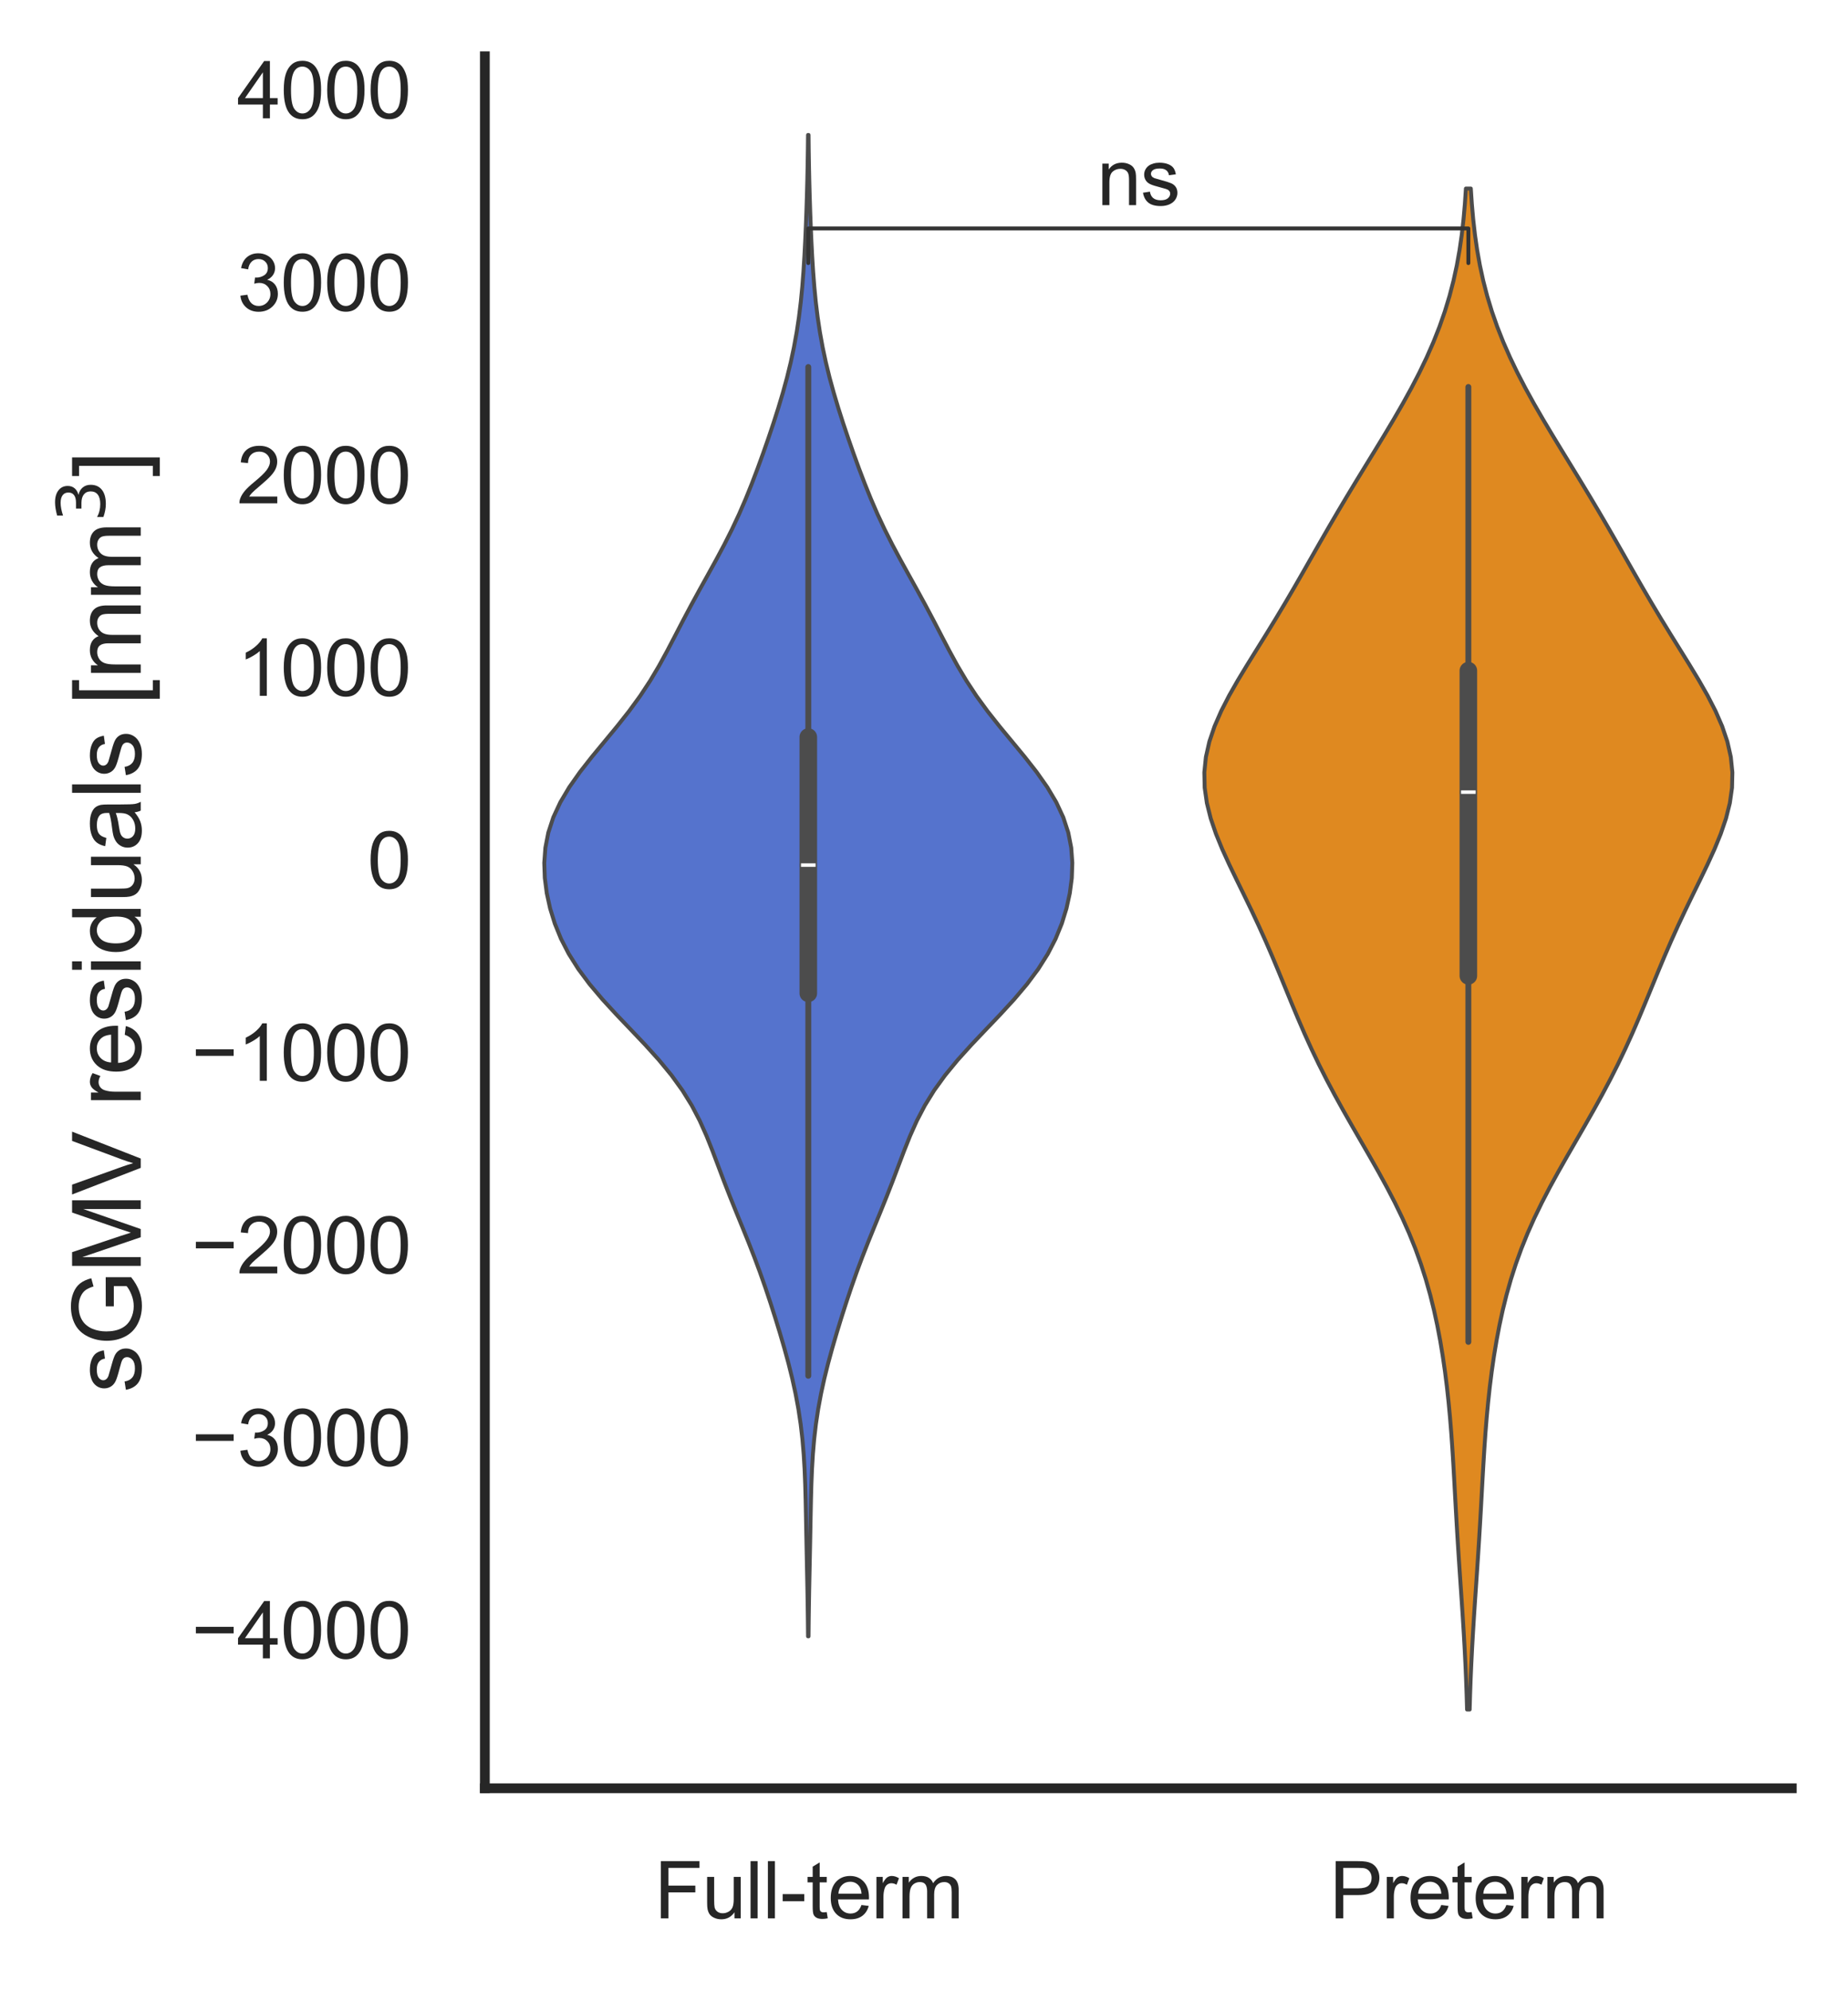 <?xml version="1.0" encoding="utf-8" standalone="no"?>
<!DOCTYPE svg PUBLIC "-//W3C//DTD SVG 1.1//EN"
  "http://www.w3.org/Graphics/SVG/1.1/DTD/svg11.dtd">
<svg xmlns:xlink="http://www.w3.org/1999/xlink" width="236.704pt" height="254.805pt" viewBox="0 0 236.704 254.805" xmlns="http://www.w3.org/2000/svg" version="1.1">
 <defs>
  <style type="text/css">*{stroke-linejoin: round; stroke-linecap: butt}</style>
 </defs>
 <g id="figure_1">
  <g id="patch_1">
   <path d="M 0 254.805 
L 236.704 254.805 
L 236.704 0 
L 0 0 
z
" style="fill: #ffffff"/>
  </g>
  <g id="axes_1">
   <g id="patch_2">
    <path d="M 62.104 228.96 
L 229.504 228.96 
L 229.504 7.2 
L 62.104 7.2 
z
" style="fill: #ffffff"/>
   </g>
   <g id="matplotlib.axis_1">
    <g id="xtick_1">
     <g id="text_1">
      <!-- Full-term -->
      <g style="fill: #262626" transform="translate(83.811 245.618) scale(0.1 -0.1)">
       <defs>
        <path id="ArialMT-46" d="M 525 0 
L 525 4581 
L 3616 4581 
L 3616 4041 
L 1131 4041 
L 1131 2622 
L 3281 2622 
L 3281 2081 
L 1131 2081 
L 1131 0 
L 525 0 
z
" transform="scale(0.016)"/>
        <path id="ArialMT-75" d="M 2597 0 
L 2597 488 
Q 2209 -75 1544 -75 
Q 1250 -75 995 37 
Q 741 150 617 320 
Q 494 491 444 738 
Q 409 903 409 1263 
L 409 3319 
L 972 3319 
L 972 1478 
Q 972 1038 1006 884 
Q 1059 663 1231 536 
Q 1403 409 1656 409 
Q 1909 409 2131 539 
Q 2353 669 2445 892 
Q 2538 1116 2538 1541 
L 2538 3319 
L 3100 3319 
L 3100 0 
L 2597 0 
z
" transform="scale(0.016)"/>
        <path id="ArialMT-6c" d="M 409 0 
L 409 4581 
L 972 4581 
L 972 0 
L 409 0 
z
" transform="scale(0.016)"/>
        <path id="ArialMT-2d" d="M 203 1375 
L 203 1941 
L 1931 1941 
L 1931 1375 
L 203 1375 
z
" transform="scale(0.016)"/>
        <path id="ArialMT-74" d="M 1650 503 
L 1731 6 
Q 1494 -44 1306 -44 
Q 1000 -44 831 53 
Q 663 150 594 308 
Q 525 466 525 972 
L 525 2881 
L 113 2881 
L 113 3319 
L 525 3319 
L 525 4141 
L 1084 4478 
L 1084 3319 
L 1650 3319 
L 1650 2881 
L 1084 2881 
L 1084 941 
Q 1084 700 1114 631 
Q 1144 563 1211 522 
Q 1278 481 1403 481 
Q 1497 481 1650 503 
z
" transform="scale(0.016)"/>
        <path id="ArialMT-65" d="M 2694 1069 
L 3275 997 
Q 3138 488 2766 206 
Q 2394 -75 1816 -75 
Q 1088 -75 661 373 
Q 234 822 234 1631 
Q 234 2469 665 2931 
Q 1097 3394 1784 3394 
Q 2450 3394 2872 2941 
Q 3294 2488 3294 1666 
Q 3294 1616 3291 1516 
L 816 1516 
Q 847 969 1125 678 
Q 1403 388 1819 388 
Q 2128 388 2347 550 
Q 2566 713 2694 1069 
z
M 847 1978 
L 2700 1978 
Q 2663 2397 2488 2606 
Q 2219 2931 1791 2931 
Q 1403 2931 1139 2672 
Q 875 2413 847 1978 
z
" transform="scale(0.016)"/>
        <path id="ArialMT-72" d="M 416 0 
L 416 3319 
L 922 3319 
L 922 2816 
Q 1116 3169 1280 3281 
Q 1444 3394 1641 3394 
Q 1925 3394 2219 3213 
L 2025 2691 
Q 1819 2813 1613 2813 
Q 1428 2813 1281 2702 
Q 1134 2591 1072 2394 
Q 978 2094 978 1738 
L 978 0 
L 416 0 
z
" transform="scale(0.016)"/>
        <path id="ArialMT-6d" d="M 422 0 
L 422 3319 
L 925 3319 
L 925 2853 
Q 1081 3097 1340 3245 
Q 1600 3394 1931 3394 
Q 2300 3394 2536 3241 
Q 2772 3088 2869 2813 
Q 3263 3394 3894 3394 
Q 4388 3394 4653 3120 
Q 4919 2847 4919 2278 
L 4919 0 
L 4359 0 
L 4359 2091 
Q 4359 2428 4304 2576 
Q 4250 2725 4106 2815 
Q 3963 2906 3769 2906 
Q 3419 2906 3187 2673 
Q 2956 2441 2956 1928 
L 2956 0 
L 2394 0 
L 2394 2156 
Q 2394 2531 2256 2718 
Q 2119 2906 1806 2906 
Q 1569 2906 1367 2781 
Q 1166 2656 1075 2415 
Q 984 2175 984 1722 
L 984 0 
L 422 0 
z
" transform="scale(0.016)"/>
       </defs>
       <use xlink:href="#ArialMT-46"/>
       <use xlink:href="#ArialMT-75" x="61.084"/>
       <use xlink:href="#ArialMT-6c" x="116.699"/>
       <use xlink:href="#ArialMT-6c" x="138.916"/>
       <use xlink:href="#ArialMT-2d" x="161.133"/>
       <use xlink:href="#ArialMT-74" x="194.434"/>
       <use xlink:href="#ArialMT-65" x="222.217"/>
       <use xlink:href="#ArialMT-72" x="277.832"/>
       <use xlink:href="#ArialMT-6d" x="311.133"/>
      </g>
     </g>
    </g>
    <g id="xtick_2">
     <g id="text_2">
      <!-- Preterm -->
      <g style="fill: #262626" transform="translate(170.297 245.618) scale(0.1 -0.1)">
       <defs>
        <path id="ArialMT-50" d="M 494 0 
L 494 4581 
L 2222 4581 
Q 2678 4581 2919 4538 
Q 3256 4481 3484 4323 
Q 3713 4166 3852 3881 
Q 3991 3597 3991 3256 
Q 3991 2672 3619 2267 
Q 3247 1863 2275 1863 
L 1100 1863 
L 1100 0 
L 494 0 
z
M 1100 2403 
L 2284 2403 
Q 2872 2403 3119 2622 
Q 3366 2841 3366 3238 
Q 3366 3525 3220 3729 
Q 3075 3934 2838 4000 
Q 2684 4041 2272 4041 
L 1100 4041 
L 1100 2403 
z
" transform="scale(0.016)"/>
       </defs>
       <use xlink:href="#ArialMT-50"/>
       <use xlink:href="#ArialMT-72" x="66.699"/>
       <use xlink:href="#ArialMT-65" x="100"/>
       <use xlink:href="#ArialMT-74" x="155.615"/>
       <use xlink:href="#ArialMT-65" x="183.398"/>
       <use xlink:href="#ArialMT-72" x="239.014"/>
       <use xlink:href="#ArialMT-6d" x="272.314"/>
      </g>
     </g>
    </g>
   </g>
   <g id="matplotlib.axis_2">
    <g id="ytick_1">
     <g id="text_3">
      <!-- −4000 -->
      <g style="fill: #262626" transform="translate(24.52 212.324) scale(0.1 -0.1)">
       <defs>
        <path id="ArialMT-2212" d="M 3381 1997 
L 356 1997 
L 356 2522 
L 3381 2522 
L 3381 1997 
z
" transform="scale(0.016)"/>
        <path id="ArialMT-34" d="M 2069 0 
L 2069 1097 
L 81 1097 
L 81 1613 
L 2172 4581 
L 2631 4581 
L 2631 1613 
L 3250 1613 
L 3250 1097 
L 2631 1097 
L 2631 0 
L 2069 0 
z
M 2069 1613 
L 2069 3678 
L 634 1613 
L 2069 1613 
z
" transform="scale(0.016)"/>
        <path id="ArialMT-30" d="M 266 2259 
Q 266 3072 433 3567 
Q 600 4063 929 4331 
Q 1259 4600 1759 4600 
Q 2128 4600 2406 4451 
Q 2684 4303 2865 4023 
Q 3047 3744 3150 3342 
Q 3253 2941 3253 2259 
Q 3253 1453 3087 958 
Q 2922 463 2592 192 
Q 2263 -78 1759 -78 
Q 1097 -78 719 397 
Q 266 969 266 2259 
z
M 844 2259 
Q 844 1131 1108 757 
Q 1372 384 1759 384 
Q 2147 384 2411 759 
Q 2675 1134 2675 2259 
Q 2675 3391 2411 3762 
Q 2147 4134 1753 4134 
Q 1366 4134 1134 3806 
Q 844 3388 844 2259 
z
" transform="scale(0.016)"/>
       </defs>
       <use xlink:href="#ArialMT-2212"/>
       <use xlink:href="#ArialMT-34" x="58.398"/>
       <use xlink:href="#ArialMT-30" x="114.014"/>
       <use xlink:href="#ArialMT-30" x="169.629"/>
       <use xlink:href="#ArialMT-30" x="225.244"/>
      </g>
     </g>
    </g>
    <g id="ytick_2">
     <g id="text_4">
      <!-- −3000 -->
      <g style="fill: #262626" transform="translate(24.52 187.676) scale(0.1 -0.1)">
       <defs>
        <path id="ArialMT-33" d="M 269 1209 
L 831 1284 
Q 928 806 1161 595 
Q 1394 384 1728 384 
Q 2125 384 2398 659 
Q 2672 934 2672 1341 
Q 2672 1728 2419 1979 
Q 2166 2231 1775 2231 
Q 1616 2231 1378 2169 
L 1441 2663 
Q 1497 2656 1531 2656 
Q 1891 2656 2178 2843 
Q 2466 3031 2466 3422 
Q 2466 3731 2256 3934 
Q 2047 4138 1716 4138 
Q 1388 4138 1169 3931 
Q 950 3725 888 3313 
L 325 3413 
Q 428 3978 793 4289 
Q 1159 4600 1703 4600 
Q 2078 4600 2393 4439 
Q 2709 4278 2876 4000 
Q 3044 3722 3044 3409 
Q 3044 3113 2884 2869 
Q 2725 2625 2413 2481 
Q 2819 2388 3044 2092 
Q 3269 1797 3269 1353 
Q 3269 753 2831 336 
Q 2394 -81 1725 -81 
Q 1122 -81 723 278 
Q 325 638 269 1209 
z
" transform="scale(0.016)"/>
       </defs>
       <use xlink:href="#ArialMT-2212"/>
       <use xlink:href="#ArialMT-33" x="58.398"/>
       <use xlink:href="#ArialMT-30" x="114.014"/>
       <use xlink:href="#ArialMT-30" x="169.629"/>
       <use xlink:href="#ArialMT-30" x="225.244"/>
      </g>
     </g>
    </g>
    <g id="ytick_3">
     <g id="text_5">
      <!-- −2000 -->
      <g style="fill: #262626" transform="translate(24.52 163.029) scale(0.1 -0.1)">
       <defs>
        <path id="ArialMT-32" d="M 3222 541 
L 3222 0 
L 194 0 
Q 188 203 259 391 
Q 375 700 629 1000 
Q 884 1300 1366 1694 
Q 2113 2306 2375 2664 
Q 2638 3022 2638 3341 
Q 2638 3675 2398 3904 
Q 2159 4134 1775 4134 
Q 1369 4134 1125 3890 
Q 881 3647 878 3216 
L 300 3275 
Q 359 3922 746 4261 
Q 1134 4600 1788 4600 
Q 2447 4600 2831 4234 
Q 3216 3869 3216 3328 
Q 3216 3053 3103 2787 
Q 2991 2522 2730 2228 
Q 2469 1934 1863 1422 
Q 1356 997 1212 845 
Q 1069 694 975 541 
L 3222 541 
z
" transform="scale(0.016)"/>
       </defs>
       <use xlink:href="#ArialMT-2212"/>
       <use xlink:href="#ArialMT-32" x="58.398"/>
       <use xlink:href="#ArialMT-30" x="114.014"/>
       <use xlink:href="#ArialMT-30" x="169.629"/>
       <use xlink:href="#ArialMT-30" x="225.244"/>
      </g>
     </g>
    </g>
    <g id="ytick_4">
     <g id="text_6">
      <!-- −1000 -->
      <g style="fill: #262626" transform="translate(24.52 138.381) scale(0.1 -0.1)">
       <defs>
        <path id="ArialMT-31" d="M 2384 0 
L 1822 0 
L 1822 3584 
Q 1619 3391 1289 3197 
Q 959 3003 697 2906 
L 697 3450 
Q 1169 3672 1522 3987 
Q 1875 4303 2022 4600 
L 2384 4600 
L 2384 0 
z
" transform="scale(0.016)"/>
       </defs>
       <use xlink:href="#ArialMT-2212"/>
       <use xlink:href="#ArialMT-31" x="58.398"/>
       <use xlink:href="#ArialMT-30" x="114.014"/>
       <use xlink:href="#ArialMT-30" x="169.629"/>
       <use xlink:href="#ArialMT-30" x="225.244"/>
      </g>
     </g>
    </g>
    <g id="ytick_5">
     <g id="text_7">
      <!-- 0 -->
      <g style="fill: #262626" transform="translate(47.043 113.733) scale(0.1 -0.1)">
       <use xlink:href="#ArialMT-30"/>
      </g>
     </g>
    </g>
    <g id="ytick_6">
     <g id="text_8">
      <!-- 1000 -->
      <g style="fill: #262626" transform="translate(30.361 89.086) scale(0.1 -0.1)">
       <use xlink:href="#ArialMT-31"/>
       <use xlink:href="#ArialMT-30" x="55.615"/>
       <use xlink:href="#ArialMT-30" x="111.23"/>
       <use xlink:href="#ArialMT-30" x="166.846"/>
      </g>
     </g>
    </g>
    <g id="ytick_7">
     <g id="text_9">
      <!-- 2000 -->
      <g style="fill: #262626" transform="translate(30.361 64.438) scale(0.1 -0.1)">
       <use xlink:href="#ArialMT-32"/>
       <use xlink:href="#ArialMT-30" x="55.615"/>
       <use xlink:href="#ArialMT-30" x="111.23"/>
       <use xlink:href="#ArialMT-30" x="166.846"/>
      </g>
     </g>
    </g>
    <g id="ytick_8">
     <g id="text_10">
      <!-- 3000 -->
      <g style="fill: #262626" transform="translate(30.361 39.79) scale(0.1 -0.1)">
       <use xlink:href="#ArialMT-33"/>
       <use xlink:href="#ArialMT-30" x="55.615"/>
       <use xlink:href="#ArialMT-30" x="111.23"/>
       <use xlink:href="#ArialMT-30" x="166.846"/>
      </g>
     </g>
    </g>
    <g id="ytick_9">
     <g id="text_11">
      <!-- 4000 -->
      <g style="fill: #262626" transform="translate(30.361 15.143) scale(0.1 -0.1)">
       <use xlink:href="#ArialMT-34"/>
       <use xlink:href="#ArialMT-30" x="55.615"/>
       <use xlink:href="#ArialMT-30" x="111.23"/>
       <use xlink:href="#ArialMT-30" x="166.846"/>
      </g>
     </g>
    </g>
    <g id="text_12">
     <!-- sGMV residuals [mm$^3$] -->
     <g style="fill: #262626" transform="translate(18.12 178.32) rotate(-90) scale(0.12 -0.12)">
      <defs>
       <path id="ArialMT-73" d="M 197 991 
L 753 1078 
Q 800 744 1014 566 
Q 1228 388 1613 388 
Q 2000 388 2187 545 
Q 2375 703 2375 916 
Q 2375 1106 2209 1216 
Q 2094 1291 1634 1406 
Q 1016 1563 777 1677 
Q 538 1791 414 1992 
Q 291 2194 291 2438 
Q 291 2659 392 2848 
Q 494 3038 669 3163 
Q 800 3259 1026 3326 
Q 1253 3394 1513 3394 
Q 1903 3394 2198 3281 
Q 2494 3169 2634 2976 
Q 2775 2784 2828 2463 
L 2278 2388 
Q 2241 2644 2061 2787 
Q 1881 2931 1553 2931 
Q 1166 2931 1000 2803 
Q 834 2675 834 2503 
Q 834 2394 903 2306 
Q 972 2216 1119 2156 
Q 1203 2125 1616 2013 
Q 2213 1853 2448 1751 
Q 2684 1650 2818 1456 
Q 2953 1263 2953 975 
Q 2953 694 2789 445 
Q 2625 197 2315 61 
Q 2006 -75 1616 -75 
Q 969 -75 630 194 
Q 291 463 197 991 
z
" transform="scale(0.016)"/>
       <path id="ArialMT-47" d="M 2638 1797 
L 2638 2334 
L 4578 2338 
L 4578 638 
Q 4131 281 3656 101 
Q 3181 -78 2681 -78 
Q 2006 -78 1454 211 
Q 903 500 622 1047 
Q 341 1594 341 2269 
Q 341 2938 620 3517 
Q 900 4097 1425 4378 
Q 1950 4659 2634 4659 
Q 3131 4659 3532 4498 
Q 3934 4338 4162 4050 
Q 4391 3763 4509 3300 
L 3963 3150 
Q 3859 3500 3706 3700 
Q 3553 3900 3268 4020 
Q 2984 4141 2638 4141 
Q 2222 4141 1919 4014 
Q 1616 3888 1430 3681 
Q 1244 3475 1141 3228 
Q 966 2803 966 2306 
Q 966 1694 1177 1281 
Q 1388 869 1791 669 
Q 2194 469 2647 469 
Q 3041 469 3416 620 
Q 3791 772 3984 944 
L 3984 1797 
L 2638 1797 
z
" transform="scale(0.016)"/>
       <path id="ArialMT-4d" d="M 475 0 
L 475 4581 
L 1388 4581 
L 2472 1338 
Q 2622 884 2691 659 
Q 2769 909 2934 1394 
L 4031 4581 
L 4847 4581 
L 4847 0 
L 4263 0 
L 4263 3834 
L 2931 0 
L 2384 0 
L 1059 3900 
L 1059 0 
L 475 0 
z
" transform="scale(0.016)"/>
       <path id="ArialMT-56" d="M 1803 0 
L 28 4581 
L 684 4581 
L 1875 1253 
Q 2019 853 2116 503 
Q 2222 878 2363 1253 
L 3600 4581 
L 4219 4581 
L 2425 0 
L 1803 0 
z
" transform="scale(0.016)"/>
       <path id="ArialMT-20" transform="scale(0.016)"/>
       <path id="ArialMT-69" d="M 425 3934 
L 425 4581 
L 988 4581 
L 988 3934 
L 425 3934 
z
M 425 0 
L 425 3319 
L 988 3319 
L 988 0 
L 425 0 
z
" transform="scale(0.016)"/>
       <path id="ArialMT-64" d="M 2575 0 
L 2575 419 
Q 2259 -75 1647 -75 
Q 1250 -75 917 144 
Q 584 363 401 755 
Q 219 1147 219 1656 
Q 219 2153 384 2558 
Q 550 2963 881 3178 
Q 1213 3394 1622 3394 
Q 1922 3394 2156 3267 
Q 2391 3141 2538 2938 
L 2538 4581 
L 3097 4581 
L 3097 0 
L 2575 0 
z
M 797 1656 
Q 797 1019 1065 703 
Q 1334 388 1700 388 
Q 2069 388 2326 689 
Q 2584 991 2584 1609 
Q 2584 2291 2321 2609 
Q 2059 2928 1675 2928 
Q 1300 2928 1048 2622 
Q 797 2316 797 1656 
z
" transform="scale(0.016)"/>
       <path id="ArialMT-61" d="M 2588 409 
Q 2275 144 1986 34 
Q 1697 -75 1366 -75 
Q 819 -75 525 192 
Q 231 459 231 875 
Q 231 1119 342 1320 
Q 453 1522 633 1644 
Q 813 1766 1038 1828 
Q 1203 1872 1538 1913 
Q 2219 1994 2541 2106 
Q 2544 2222 2544 2253 
Q 2544 2597 2384 2738 
Q 2169 2928 1744 2928 
Q 1347 2928 1158 2789 
Q 969 2650 878 2297 
L 328 2372 
Q 403 2725 575 2942 
Q 747 3159 1072 3276 
Q 1397 3394 1825 3394 
Q 2250 3394 2515 3294 
Q 2781 3194 2906 3042 
Q 3031 2891 3081 2659 
Q 3109 2516 3109 2141 
L 3109 1391 
Q 3109 606 3145 398 
Q 3181 191 3288 0 
L 2700 0 
Q 2613 175 2588 409 
z
M 2541 1666 
Q 2234 1541 1622 1453 
Q 1275 1403 1131 1340 
Q 988 1278 909 1158 
Q 831 1038 831 891 
Q 831 666 1001 516 
Q 1172 366 1500 366 
Q 1825 366 2078 508 
Q 2331 650 2450 897 
Q 2541 1088 2541 1459 
L 2541 1666 
z
" transform="scale(0.016)"/>
       <path id="ArialMT-5b" d="M 434 -1272 
L 434 4581 
L 1675 4581 
L 1675 4116 
L 997 4116 
L 997 -806 
L 1675 -806 
L 1675 -1272 
L 434 -1272 
z
" transform="scale(0.016)"/>
       <path id="DejaVuSans-33" d="M 2597 2516 
Q 3050 2419 3304 2112 
Q 3559 1806 3559 1356 
Q 3559 666 3084 287 
Q 2609 -91 1734 -91 
Q 1441 -91 1130 -33 
Q 819 25 488 141 
L 488 750 
Q 750 597 1062 519 
Q 1375 441 1716 441 
Q 2309 441 2620 675 
Q 2931 909 2931 1356 
Q 2931 1769 2642 2001 
Q 2353 2234 1838 2234 
L 1294 2234 
L 1294 2753 
L 1863 2753 
Q 2328 2753 2575 2939 
Q 2822 3125 2822 3475 
Q 2822 3834 2567 4026 
Q 2313 4219 1838 4219 
Q 1578 4219 1281 4162 
Q 984 4106 628 3988 
L 628 4550 
Q 988 4650 1302 4700 
Q 1616 4750 1894 4750 
Q 2613 4750 3031 4423 
Q 3450 4097 3450 3541 
Q 3450 3153 3228 2886 
Q 3006 2619 2597 2516 
z
" transform="scale(0.016)"/>
       <path id="ArialMT-5d" d="M 1363 -1272 
L 122 -1272 
L 122 -806 
L 800 -806 
L 800 4116 
L 122 4116 
L 122 4581 
L 1363 4581 
L 1363 -1272 
z
" transform="scale(0.016)"/>
      </defs>
      <use xlink:href="#ArialMT-73" transform="translate(0 0.766)"/>
      <use xlink:href="#ArialMT-47" transform="translate(50 0.766)"/>
      <use xlink:href="#ArialMT-4d" transform="translate(127.783 0.766)"/>
      <use xlink:href="#ArialMT-56" transform="translate(211.084 0.766)"/>
      <use xlink:href="#ArialMT-20" transform="translate(277.783 0.766)"/>
      <use xlink:href="#ArialMT-72" transform="translate(305.566 0.766)"/>
      <use xlink:href="#ArialMT-65" transform="translate(338.867 0.766)"/>
      <use xlink:href="#ArialMT-73" transform="translate(394.482 0.766)"/>
      <use xlink:href="#ArialMT-69" transform="translate(444.482 0.766)"/>
      <use xlink:href="#ArialMT-64" transform="translate(466.699 0.766)"/>
      <use xlink:href="#ArialMT-75" transform="translate(522.314 0.766)"/>
      <use xlink:href="#ArialMT-61" transform="translate(577.93 0.766)"/>
      <use xlink:href="#ArialMT-6c" transform="translate(633.545 0.766)"/>
      <use xlink:href="#ArialMT-73" transform="translate(655.762 0.766)"/>
      <use xlink:href="#ArialMT-20" transform="translate(705.762 0.766)"/>
      <use xlink:href="#ArialMT-5b" transform="translate(733.545 0.766)"/>
      <use xlink:href="#ArialMT-6d" transform="translate(761.328 0.766)"/>
      <use xlink:href="#ArialMT-6d" transform="translate(844.629 0.766)"/>
      <use xlink:href="#DejaVuSans-33" transform="translate(928.887 39.047) scale(0.7)"/>
      <use xlink:href="#ArialMT-5d" transform="translate(976.157 0.766)"/>
     </g>
    </g>
   </g>
   <g id="PolyCollection_1">
    <defs>
     <path id="m8775570854" d="M 103.564 -45.299 
L 103.5 -45.299 
L 103.48 -47.241 
L 103.454 -49.182 
L 103.421 -51.124 
L 103.383 -53.066 
L 103.342 -55.007 
L 103.303 -56.949 
L 103.265 -58.891 
L 103.229 -60.832 
L 103.189 -62.774 
L 103.136 -64.716 
L 103.059 -66.657 
L 102.944 -68.599 
L 102.779 -70.541 
L 102.553 -72.482 
L 102.261 -74.424 
L 101.9 -76.366 
L 101.475 -78.308 
L 100.993 -80.249 
L 100.462 -82.191 
L 99.895 -84.133 
L 99.299 -86.074 
L 98.677 -88.016 
L 98.028 -89.958 
L 97.344 -91.899 
L 96.621 -93.841 
L 95.861 -95.783 
L 95.074 -97.724 
L 94.278 -99.666 
L 93.495 -101.608 
L 92.737 -103.549 
L 92.003 -105.491 
L 91.269 -107.433 
L 90.494 -109.374 
L 89.626 -111.316 
L 88.611 -113.258 
L 87.409 -115.199 
L 86.004 -117.141 
L 84.404 -119.083 
L 82.651 -121.024 
L 80.807 -122.966 
L 78.952 -124.908 
L 77.167 -126.85 
L 75.525 -128.791 
L 74.078 -130.733 
L 72.853 -132.675 
L 71.852 -134.616 
L 71.062 -136.558 
L 70.461 -138.5 
L 70.035 -140.441 
L 69.782 -142.383 
L 69.713 -144.325 
L 69.855 -146.266 
L 70.233 -148.208 
L 70.87 -150.15 
L 71.774 -152.091 
L 72.929 -154.033 
L 74.299 -155.975 
L 75.823 -157.916 
L 77.428 -159.858 
L 79.033 -161.8 
L 80.569 -163.741 
L 81.986 -165.683 
L 83.267 -167.625 
L 84.42 -169.566 
L 85.481 -171.508 
L 86.495 -173.45 
L 87.504 -175.392 
L 88.535 -177.333 
L 89.596 -179.275 
L 90.675 -181.217 
L 91.747 -183.158 
L 92.783 -185.1 
L 93.761 -187.042 
L 94.67 -188.983 
L 95.511 -190.925 
L 96.295 -192.867 
L 97.033 -194.808 
L 97.74 -196.75 
L 98.42 -198.692 
L 99.073 -200.633 
L 99.693 -202.575 
L 100.274 -204.517 
L 100.805 -206.458 
L 101.28 -208.4 
L 101.694 -210.342 
L 102.046 -212.283 
L 102.338 -214.225 
L 102.574 -216.167 
L 102.763 -218.109 
L 102.913 -220.05 
L 103.033 -221.992 
L 103.133 -223.934 
L 103.218 -225.875 
L 103.291 -227.817 
L 103.353 -229.759 
L 103.405 -231.7 
L 103.445 -233.642 
L 103.476 -235.584 
L 103.498 -237.525 
L 103.566 -237.525 
L 103.566 -237.525 
L 103.587 -235.584 
L 103.618 -233.642 
L 103.659 -231.7 
L 103.71 -229.759 
L 103.772 -227.817 
L 103.845 -225.875 
L 103.93 -223.934 
L 104.03 -221.992 
L 104.151 -220.05 
L 104.301 -218.109 
L 104.489 -216.167 
L 104.725 -214.225 
L 105.017 -212.283 
L 105.369 -210.342 
L 105.783 -208.4 
L 106.258 -206.458 
L 106.79 -204.517 
L 107.37 -202.575 
L 107.991 -200.633 
L 108.644 -198.692 
L 109.324 -196.75 
L 110.03 -194.808 
L 110.769 -192.867 
L 111.552 -190.925 
L 112.393 -188.983 
L 113.302 -187.042 
L 114.28 -185.1 
L 115.317 -183.158 
L 116.388 -181.217 
L 117.467 -179.275 
L 118.528 -177.333 
L 119.56 -175.392 
L 120.568 -173.45 
L 121.582 -171.508 
L 122.643 -169.566 
L 123.797 -167.625 
L 125.077 -165.683 
L 126.495 -163.741 
L 128.03 -161.8 
L 129.636 -159.858 
L 131.24 -157.916 
L 132.764 -155.975 
L 134.134 -154.033 
L 135.29 -152.091 
L 136.193 -150.15 
L 136.83 -148.208 
L 137.209 -146.266 
L 137.35 -144.325 
L 137.282 -142.383 
L 137.028 -140.441 
L 136.602 -138.5 
L 136.002 -136.558 
L 135.211 -134.616 
L 134.211 -132.675 
L 132.985 -130.733 
L 131.538 -128.791 
L 129.896 -126.85 
L 128.111 -124.908 
L 126.256 -122.966 
L 124.412 -121.024 
L 122.659 -119.083 
L 121.06 -117.141 
L 119.654 -115.199 
L 118.453 -113.258 
L 117.438 -111.316 
L 116.569 -109.374 
L 115.794 -107.433 
L 115.06 -105.491 
L 114.326 -103.549 
L 113.568 -101.608 
L 112.785 -99.666 
L 111.989 -97.724 
L 111.202 -95.783 
L 110.442 -93.841 
L 109.719 -91.899 
L 109.036 -89.958 
L 108.386 -88.016 
L 107.764 -86.074 
L 107.168 -84.133 
L 106.601 -82.191 
L 106.071 -80.249 
L 105.588 -78.308 
L 105.163 -76.366 
L 104.802 -74.424 
L 104.51 -72.482 
L 104.284 -70.541 
L 104.119 -68.599 
L 104.004 -66.657 
L 103.927 -64.716 
L 103.875 -62.774 
L 103.835 -60.832 
L 103.798 -58.891 
L 103.761 -56.949 
L 103.721 -55.007 
L 103.681 -53.066 
L 103.643 -51.124 
L 103.61 -49.182 
L 103.583 -47.241 
L 103.564 -45.299 
z
" style="stroke: #4c4c4c; stroke-width: 0.5"/>
    </defs>
    <g clip-path="url(#pf166118415)">
     <use xlink:href="#m8775570854" x="0" y="254.805" style="fill: #5573cd; stroke: #4c4c4c; stroke-width: 0.5"/>
    </g>
   </g>
   <g id="PolyCollection_2">
    <defs>
     <path id="mdb478e7810" d="M 188.243 -35.925 
L 187.911 -35.925 
L 187.853 -37.892 
L 187.782 -39.859 
L 187.696 -41.827 
L 187.597 -43.794 
L 187.485 -45.761 
L 187.363 -47.728 
L 187.233 -49.695 
L 187.099 -51.662 
L 186.965 -53.629 
L 186.834 -55.596 
L 186.708 -57.563 
L 186.589 -59.53 
L 186.476 -61.497 
L 186.368 -63.464 
L 186.26 -65.431 
L 186.148 -67.398 
L 186.026 -69.366 
L 185.888 -71.333 
L 185.729 -73.3 
L 185.545 -75.267 
L 185.332 -77.234 
L 185.084 -79.201 
L 184.799 -81.168 
L 184.473 -83.135 
L 184.099 -85.102 
L 183.672 -87.069 
L 183.184 -89.036 
L 182.628 -91.003 
L 181.997 -92.97 
L 181.286 -94.937 
L 180.491 -96.905 
L 179.613 -98.872 
L 178.658 -100.839 
L 177.635 -102.806 
L 176.557 -104.773 
L 175.44 -106.74 
L 174.304 -108.707 
L 173.168 -110.674 
L 172.048 -112.641 
L 170.96 -114.608 
L 169.916 -116.575 
L 168.922 -118.542 
L 167.98 -120.509 
L 167.087 -122.476 
L 166.235 -124.444 
L 165.413 -126.411 
L 164.606 -128.378 
L 163.798 -130.345 
L 162.975 -132.312 
L 162.125 -134.279 
L 161.238 -136.246 
L 160.315 -138.213 
L 159.363 -140.18 
L 158.4 -142.147 
L 157.451 -144.114 
L 156.553 -146.081 
L 155.748 -148.048 
L 155.078 -150.016 
L 154.585 -151.983 
L 154.304 -153.95 
L 154.259 -155.917 
L 154.46 -157.884 
L 154.904 -159.851 
L 155.57 -161.818 
L 156.429 -163.785 
L 157.44 -165.752 
L 158.562 -167.719 
L 159.753 -169.686 
L 160.974 -171.653 
L 162.198 -173.62 
L 163.404 -175.587 
L 164.584 -177.555 
L 165.737 -179.522 
L 166.869 -181.489 
L 167.99 -183.456 
L 169.112 -185.423 
L 170.245 -187.39 
L 171.397 -189.357 
L 172.569 -191.324 
L 173.76 -193.291 
L 174.964 -195.258 
L 176.171 -197.225 
L 177.368 -199.192 
L 178.542 -201.159 
L 179.678 -203.126 
L 180.764 -205.094 
L 181.785 -207.061 
L 182.732 -209.028 
L 183.598 -210.995 
L 184.376 -212.962 
L 185.064 -214.929 
L 185.662 -216.896 
L 186.172 -218.863 
L 186.6 -220.83 
L 186.951 -222.797 
L 187.235 -224.764 
L 187.458 -226.731 
L 187.631 -228.698 
L 187.762 -230.665 
L 188.392 -230.665 
L 188.392 -230.665 
L 188.523 -228.698 
L 188.696 -226.731 
L 188.92 -224.764 
L 189.203 -222.797 
L 189.554 -220.83 
L 189.982 -218.863 
L 190.492 -216.896 
L 191.09 -214.929 
L 191.778 -212.962 
L 192.556 -210.995 
L 193.422 -209.028 
L 194.369 -207.061 
L 195.391 -205.094 
L 196.476 -203.126 
L 197.612 -201.159 
L 198.786 -199.192 
L 199.983 -197.225 
L 201.19 -195.258 
L 202.394 -193.291 
L 203.585 -191.324 
L 204.758 -189.357 
L 205.909 -187.39 
L 207.042 -185.423 
L 208.164 -183.456 
L 209.285 -181.489 
L 210.417 -179.522 
L 211.57 -177.555 
L 212.75 -175.587 
L 213.956 -173.62 
L 215.18 -171.653 
L 216.402 -169.686 
L 217.592 -167.719 
L 218.714 -165.752 
L 219.726 -163.785 
L 220.584 -161.818 
L 221.251 -159.851 
L 221.694 -157.884 
L 221.895 -155.917 
L 221.85 -153.95 
L 221.569 -151.983 
L 221.076 -150.016 
L 220.406 -148.048 
L 219.601 -146.081 
L 218.703 -144.114 
L 217.755 -142.147 
L 216.791 -140.18 
L 215.839 -138.213 
L 214.916 -136.246 
L 214.03 -134.279 
L 213.179 -132.312 
L 212.356 -130.345 
L 211.549 -128.378 
L 210.741 -126.411 
L 209.919 -124.444 
L 209.067 -122.476 
L 208.174 -120.509 
L 207.232 -118.542 
L 206.238 -116.575 
L 205.194 -114.608 
L 204.106 -112.641 
L 202.987 -110.674 
L 201.85 -108.707 
L 200.714 -106.74 
L 199.598 -104.773 
L 198.519 -102.806 
L 197.496 -100.839 
L 196.541 -98.872 
L 195.663 -96.905 
L 194.868 -94.937 
L 194.157 -92.97 
L 193.526 -91.003 
L 192.97 -89.036 
L 192.482 -87.069 
L 192.055 -85.102 
L 191.682 -83.135 
L 191.355 -81.168 
L 191.07 -79.201 
L 190.823 -77.234 
L 190.609 -75.267 
L 190.425 -73.3 
L 190.266 -71.333 
L 190.129 -69.366 
L 190.007 -67.398 
L 189.894 -65.431 
L 189.786 -63.464 
L 189.678 -61.497 
L 189.565 -59.53 
L 189.446 -57.563 
L 189.32 -55.596 
L 189.189 -53.629 
L 189.055 -51.662 
L 188.921 -49.695 
L 188.791 -47.728 
L 188.669 -45.761 
L 188.557 -43.794 
L 188.458 -41.827 
L 188.372 -39.859 
L 188.301 -37.892 
L 188.243 -35.925 
z
" style="stroke: #4c4c4c; stroke-width: 0.5"/>
    </defs>
    <g clip-path="url(#pf166118415)">
     <use xlink:href="#mdb478e7810" x="0" y="254.805" style="fill: #df8920; stroke: #4c4c4c; stroke-width: 0.5"/>
    </g>
   </g>
   <g id="line2d_1">
    <path d="M 103.532 176.147 
L 103.532 46.99 
" clip-path="url(#pf166118415)" style="fill: none; stroke: #4c4c4c; stroke-width: 0.75; stroke-linecap: round"/>
   </g>
   <g id="line2d_2">
    <path d="M 103.532 127.179 
L 103.532 94.367 
" clip-path="url(#pf166118415)" style="fill: none; stroke: #4c4c4c; stroke-width: 2.25; stroke-linecap: round"/>
   </g>
   <g id="line2d_3">
    <path d="M 103.532 110.763 
" clip-path="url(#pf166118415)" style="fill: none; stroke: #4c4c4c; stroke-width: 1.5; stroke-linecap: round"/>
    <defs>
     <path id="mac8b479952" d="M 0.938 0 
L -0.938 -0 
" style="stroke: #ffffff; stroke-width: 0.45"/>
    </defs>
    <g clip-path="url(#pf166118415)">
     <use xlink:href="#mac8b479952" x="103.532" y="110.763" style="fill: #ffffff; stroke: #ffffff; stroke-width: 0.45"/>
    </g>
   </g>
   <g id="line2d_4">
    <path d="M 188.077 171.811 
L 188.077 49.546 
" clip-path="url(#pf166118415)" style="fill: none; stroke: #4c4c4c; stroke-width: 0.75; stroke-linecap: round"/>
   </g>
   <g id="line2d_5">
    <path d="M 188.077 124.942 
L 188.077 85.867 
" clip-path="url(#pf166118415)" style="fill: none; stroke: #4c4c4c; stroke-width: 2.25; stroke-linecap: round"/>
   </g>
   <g id="line2d_6">
    <path d="M 188.077 101.42 
" clip-path="url(#pf166118415)" style="fill: none; stroke: #4c4c4c; stroke-width: 1.5; stroke-linecap: round"/>
    <g clip-path="url(#pf166118415)">
     <use xlink:href="#mac8b479952" x="188.077" y="101.42" style="fill: #ffffff; stroke: #ffffff; stroke-width: 0.45"/>
    </g>
   </g>
   <g id="line2d_7">
    <path d="M 103.532 33.685 
L 103.532 29.249 
L 188.077 29.249 
L 188.077 33.685 
" style="fill: none; stroke: #333333; stroke-width: 0.5; stroke-linecap: round"/>
   </g>
   <g id="patch_3">
    <path d="M 62.104 228.96 
L 62.104 7.2 
" style="fill: none; stroke: #262626; stroke-width: 1.25; stroke-linejoin: miter; stroke-linecap: square"/>
   </g>
   <g id="patch_4">
    <path d="M 62.104 228.96 
L 229.504 228.96 
" style="fill: none; stroke: #262626; stroke-width: 1.25; stroke-linejoin: miter; stroke-linecap: square"/>
   </g>
   <g id="text_13">
    <!-- ns -->
    <g style="fill: #262626" transform="translate(140.524 26.262) scale(0.1 -0.1)">
     <defs>
      <path id="ArialMT-6e" d="M 422 0 
L 422 3319 
L 928 3319 
L 928 2847 
Q 1294 3394 1984 3394 
Q 2284 3394 2536 3286 
Q 2788 3178 2913 3003 
Q 3038 2828 3088 2588 
Q 3119 2431 3119 2041 
L 3119 0 
L 2556 0 
L 2556 2019 
Q 2556 2363 2490 2533 
Q 2425 2703 2258 2804 
Q 2091 2906 1866 2906 
Q 1506 2906 1245 2678 
Q 984 2450 984 1813 
L 984 0 
L 422 0 
z
" transform="scale(0.016)"/>
     </defs>
     <use xlink:href="#ArialMT-6e"/>
     <use xlink:href="#ArialMT-73" x="55.615"/>
    </g>
   </g>
  </g>
 </g>
 <defs>
  <clipPath id="pf166118415">
   <rect x="62.104" y="7.2" width="167.4" height="221.76"/>
  </clipPath>
 </defs>
</svg>
